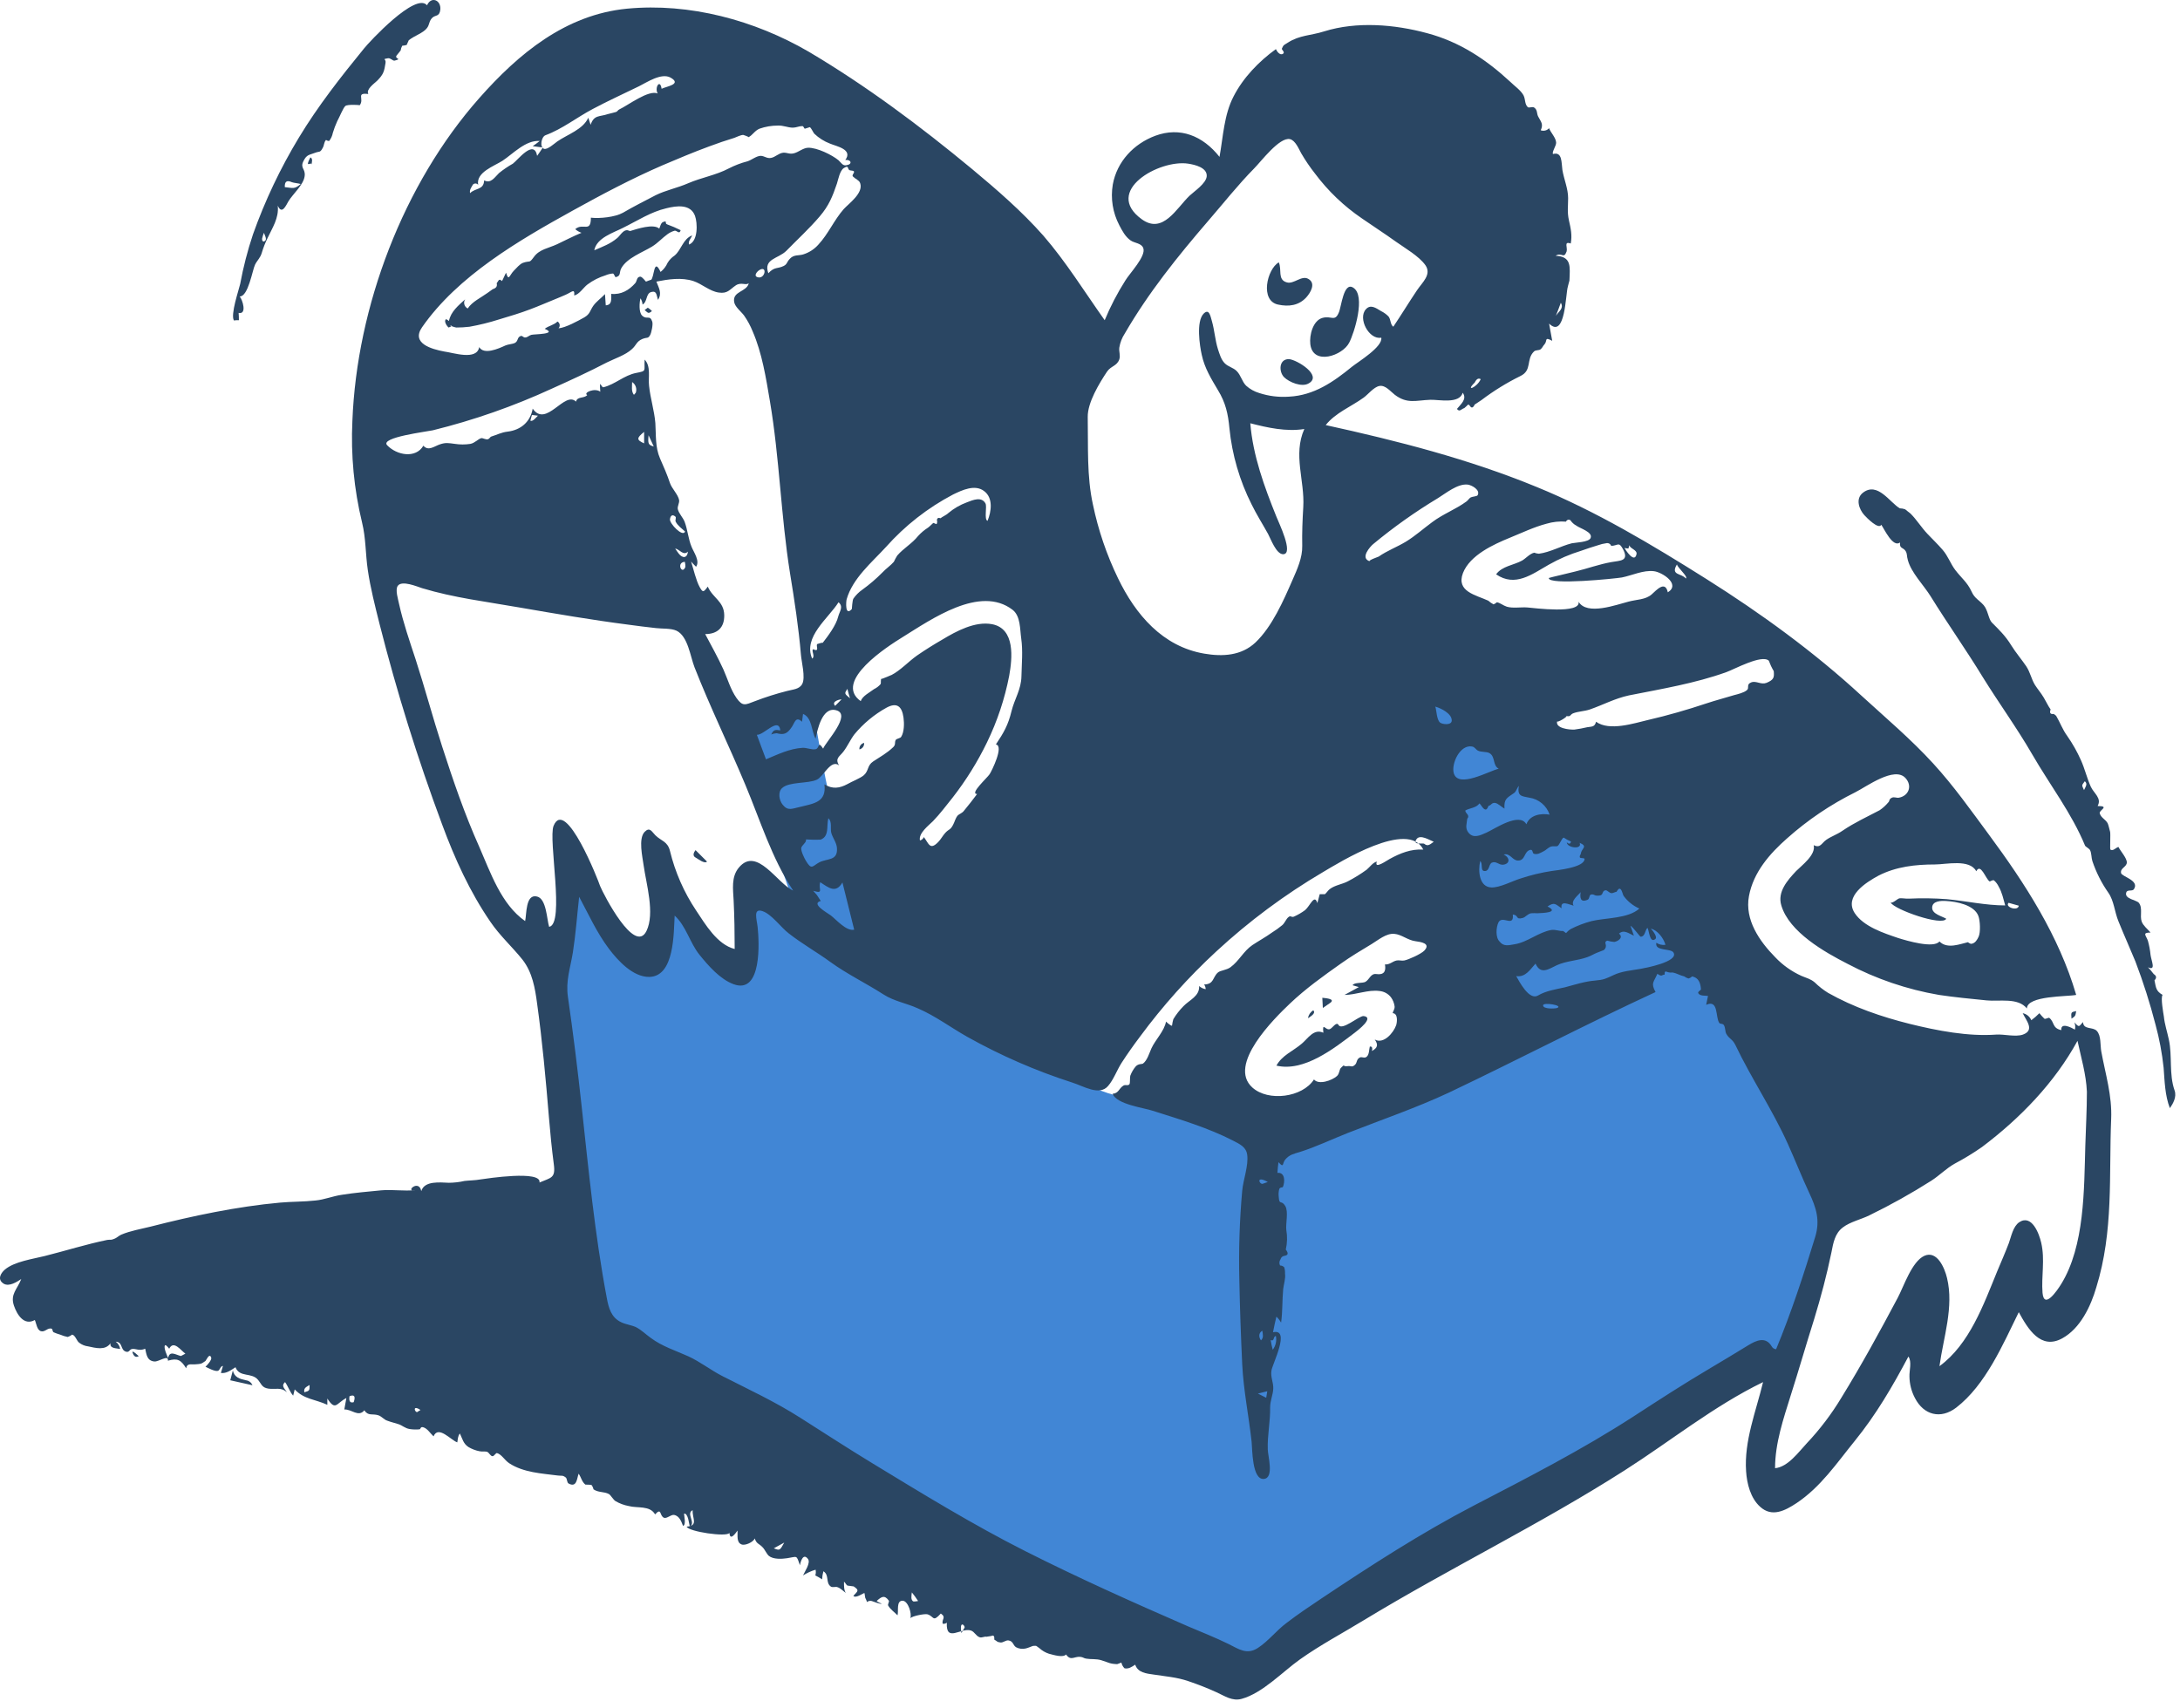 <svg width="254" height="199" viewBox="0 0 254 199" fill="none" xmlns="http://www.w3.org/2000/svg">
<path fill-rule="evenodd" clip-rule="evenodd" d="M63.313 110.101C64.743 120.925 66.182 131.748 67.631 142.572L68.786 151.298C68.938 152.392 68.786 154.581 69.364 155.554C69.577 155.889 70.094 156.071 70.458 156.284C71.766 156.983 73.103 157.713 74.411 158.412C85.539 164.402 96.677 170.381 107.825 176.351C118.527 182.097 129.219 187.833 139.9 193.559C140.995 194.167 142.789 195.687 143.975 195.292C145.099 194.897 146.255 193.954 147.289 193.346L153.217 189.88C165.196 182.857 177.165 175.844 189.124 168.841C194.049 165.952 199.005 163.064 203.931 160.145C205.268 159.355 206.637 158.564 207.974 157.774C208.674 157.348 208.765 157.379 209.039 156.679C210.072 154.065 210.559 151.055 211.288 148.318C212.109 145.308 212.9 142.298 213.721 139.319C214.086 137.981 213.903 137.799 213.325 136.522C212.17 133.968 210.984 131.383 209.829 128.829C207.245 123.144 204.65 117.459 202.046 111.773C201.012 109.462 198.488 107.851 196.664 106.179L168.45 79.91C167.72 79.241 167.021 78.572 166.291 77.903C166.169 81.917 165.379 86.234 166.534 90.095C168.45 96.45 170.335 102.804 172.25 109.158C173.162 112.229 174.105 115.3 175.017 118.371C175.199 118.948 176.233 121.198 175.959 121.715C175.807 121.989 174.5 122.262 174.196 122.384C172.98 122.84 171.733 123.326 170.517 123.782C167.112 125.09 163.676 126.367 160.271 127.674C157.2 128.829 154.129 130.015 151.059 131.171C150.025 131.566 148.809 132.296 147.684 132.235C146.711 132.174 145.586 131.687 144.643 131.444C142.971 131.019 141.299 130.593 139.627 130.137L129.776 127.583C126.067 126.64 122.966 123.843 119.804 121.776C114.361 118.218 108.929 114.661 103.507 111.104C102.261 110.283 102.261 109.827 101.774 108.337C100.649 104.993 99.555 101.649 98.43 98.304C97.822 96.51 97.092 94.716 96.666 92.892C95.937 89.882 95.481 86.751 94.903 83.71C94.721 82.798 94.538 81.856 94.386 80.944C92.106 81.856 89.826 82.798 87.545 83.71C87.211 83.832 85.599 84.258 85.478 84.562C85.387 84.775 85.873 85.717 85.934 85.899L91.589 102.682C92.197 104.446 92.775 106.209 93.383 107.973C91.954 105.753 90.555 103.503 89.126 101.284C88.001 105.023 86.907 108.793 85.782 112.533C83.137 109.493 80.522 106.452 77.877 103.412L75.141 112.533C72.313 108.793 69.455 105.023 66.627 101.284C66.293 103.23 65.959 105.206 65.624 107.152C65.533 107.729 65.533 109.432 65.138 109.918C64.834 110.283 63.922 110.101 63.313 110.101" fill="#4186D5"/>
<path fill-rule="evenodd" clip-rule="evenodd" d="M242.969 133.481C242.817 138.589 242.909 145.187 240.142 149.656C239.686 150.386 238.166 152.636 237.983 150.659C237.831 148.713 238.287 146.798 237.831 144.822C237.588 143.758 236.737 141.477 235.277 142.42C234.547 142.906 234.335 144.092 234.061 144.852C233.635 145.977 233.149 147.072 232.693 148.166C231.112 152.028 229.47 156.649 225.974 159.203C226.43 155.858 227.676 152.301 226.855 148.926C226.582 147.771 225.7 145.673 224.21 146.342C222.751 147.011 221.808 149.93 221.109 151.237C219.011 155.189 216.883 159.081 214.542 162.882C213.397 164.783 212.051 166.557 210.529 168.172C209.556 169.206 208.339 170.939 206.819 171.091C206.819 168.172 207.792 165.344 208.643 162.608C209.586 159.659 210.437 156.679 211.38 153.7C212.17 151.115 212.839 148.592 213.386 145.947C213.599 144.852 213.782 143.727 214.724 143.028C215.545 142.39 216.883 142.085 217.795 141.629C220.281 140.419 222.697 139.069 225.031 137.586C225.974 136.978 226.764 136.157 227.737 135.609C228.84 135.026 229.906 134.376 230.929 133.664C235.368 130.319 239.382 126.184 242.057 121.289C242.483 123.266 243.061 125.181 243.152 127.218C243.152 129.316 243.03 131.414 242.969 133.481V133.481ZM206.424 156.892C205.725 155.706 204.63 156.193 203.688 156.77C202.198 157.683 200.739 158.564 199.249 159.446C196.208 161.24 193.259 163.155 190.31 165.071C184.29 168.962 178.057 172.155 171.733 175.438C165.592 178.631 159.724 182.431 153.978 186.262C152.609 187.174 151.211 188.117 149.903 189.12C148.718 190.002 147.775 191.248 146.559 192.039C145.282 192.86 144.37 192.191 143.154 191.583C141.603 190.823 139.992 190.184 138.411 189.515C132.057 186.749 125.672 183.891 119.469 180.759C113.328 177.658 107.49 174.07 101.592 170.483C98.795 168.78 96.028 166.986 93.261 165.223C90.312 163.338 87.272 161.939 84.171 160.358C82.802 159.659 81.586 158.686 80.188 158.047C78.698 157.379 77.147 156.892 75.84 155.919C75.232 155.494 74.746 154.977 74.077 154.642C73.529 154.399 72.891 154.338 72.344 154.065C71.219 153.517 70.915 152.423 70.702 151.267C69.303 143.879 68.573 136.278 67.753 128.769C67.297 124.573 66.78 120.377 66.172 116.182C65.898 114.296 66.445 112.837 66.749 110.982C67.084 108.824 67.236 106.665 67.479 104.506C68.573 106.544 69.546 108.702 70.945 110.557C71.979 111.925 73.742 113.871 75.658 113.84C78.607 113.78 78.485 108.702 78.607 106.696C79.945 107.912 80.37 109.858 81.495 111.256C82.529 112.533 83.897 114.114 85.478 114.692C88.792 115.908 88.458 109.766 88.275 108.033C88.184 107.152 87.698 105.783 88.853 106.179C89.917 106.544 90.981 108.064 91.893 108.763C93.444 109.979 95.177 110.952 96.758 112.107C98.734 113.536 100.893 114.57 102.93 115.877C104.207 116.698 105.575 116.881 106.973 117.519C109.01 118.401 110.774 119.739 112.72 120.833C116.607 123.009 120.701 124.791 124.942 126.154C126.28 126.58 128.104 127.735 129.107 126.549C129.746 125.819 130.141 124.695 130.688 123.843C131.357 122.81 132.087 121.776 132.847 120.772C135.487 117.196 138.459 113.877 141.725 110.861C145.528 107.345 149.697 104.246 154.16 101.618C156.075 100.493 164.072 95.477 165.835 99.003C164.406 98.912 163.129 99.429 161.913 100.098C161.609 100.25 160.058 101.375 160.423 100.402C159.967 100.493 159.572 101.071 159.237 101.344C158.552 101.843 157.83 102.29 157.079 102.682C156.41 103.047 155.559 103.138 154.951 103.594C154.738 103.746 154.586 104.02 154.373 104.202H153.765C153.674 104.537 153.582 104.871 153.491 105.236C153.157 104.111 152.64 105.571 152.062 106.057C151.655 106.357 151.217 106.612 150.755 106.817C150.451 106.939 150.39 106.635 150.116 106.878C149.843 107.091 149.691 107.577 149.387 107.82C149.011 108.131 148.615 108.416 148.201 108.672C147.441 109.219 146.65 109.645 145.921 110.131C144.887 110.83 144.37 111.986 143.367 112.715C142.911 113.05 142.181 113.08 141.907 113.324C141.269 113.871 141.482 114.692 140.296 114.722C140.41 114.882 140.474 115.073 140.478 115.269C140.195 115.224 139.931 115.097 139.718 114.905C139.779 116.09 138.593 116.516 137.894 117.246C137.44 117.704 137.042 118.214 136.708 118.766C136.637 119.015 136.586 119.269 136.556 119.526C136.435 119.587 135.796 119.009 135.857 119.039C135.675 120.134 134.61 121.168 134.154 122.171C133.911 122.718 133.668 123.57 133.181 123.934C133.06 124.026 132.634 123.934 132.33 124.269C132.054 124.593 131.838 124.963 131.692 125.363C131.631 125.607 131.692 126.184 131.6 126.336C131.418 126.58 131.144 126.336 130.871 126.519C130.354 126.853 130.354 127.4 129.624 127.461C130.141 128.708 133.212 129.073 134.306 129.438C137.468 130.441 140.752 131.414 143.701 132.934C144.461 133.329 145.191 133.664 145.313 134.545C145.495 135.792 144.856 137.464 144.735 138.741C144.426 142.208 144.314 145.69 144.4 149.17C144.461 152.423 144.583 155.737 144.735 158.99C144.887 162.03 145.495 164.979 145.829 167.989C145.921 168.81 145.86 172.52 147.289 172.337C148.475 172.185 147.714 169.631 147.714 168.902C147.654 167.29 148.018 165.648 147.988 164.007C147.988 163.216 148.323 162.547 148.353 161.817C148.383 161.088 148.018 160.48 148.14 159.72C148.231 158.99 150.42 154.764 148.323 155.25C148.444 154.642 148.566 154.034 148.718 153.426C148.933 153.632 149.117 153.867 149.265 154.125C149.447 152.818 149.387 151.541 149.508 150.234C149.569 149.656 149.812 148.987 149.721 148.409C149.736 148.163 149.705 147.915 149.63 147.68C149.568 147.613 149.493 147.559 149.409 147.522C149.325 147.486 149.235 147.467 149.143 147.467C149.085 147.352 149.06 147.222 149.071 147.094C149.082 146.965 149.128 146.841 149.204 146.737C149.23 146.632 149.287 146.538 149.369 146.467C149.451 146.396 149.553 146.352 149.66 146.342C150.086 146.281 150.147 146.038 149.812 145.612C149.984 144.864 150.005 144.089 149.873 143.332C149.782 142.602 150.147 141.204 149.751 140.535C149.295 139.775 149.052 140.504 148.991 139.471C148.951 139.166 148.972 138.856 149.052 138.559C149.143 138.315 149.447 138.407 149.478 138.315C149.721 137.738 149.751 136.582 148.839 136.674C148.87 136.248 148.9 135.822 148.961 135.427C149.63 136.187 149.387 135.549 149.751 135.123C150.238 134.545 150.755 134.454 151.454 134.241C153.37 133.633 155.194 132.752 157.048 132.022C161.001 130.471 165.014 129.103 168.845 127.309C176.902 123.478 184.807 119.343 192.894 115.604C192.317 114.54 192.682 114.479 193.107 113.476C193.685 113.871 193.563 113.597 193.959 113.567C193.928 113.232 194.019 113.141 194.263 113.263C194.458 113.329 194.666 113.35 194.871 113.324C195.387 113.415 195.783 113.688 196.239 113.78C196.384 113.89 196.549 113.973 196.725 114.023C196.888 113.984 197.035 113.9 197.151 113.78C197.881 113.932 198.124 114.479 198.185 115.269C198.185 115.421 197.759 115.543 197.881 115.756C198.093 116.09 198.671 115.999 199.006 116.06C198.945 116.394 198.854 116.729 198.793 117.094C200.252 116.425 199.857 118.523 200.313 119.191C200.435 119.374 200.708 119.222 200.86 119.465C201.043 119.769 200.982 120.164 201.134 120.468C201.499 121.107 201.833 121.046 202.198 121.776C204.053 125.667 206.515 129.316 208.309 133.299C209.16 135.184 209.92 137.13 210.802 139.015C211.623 140.748 212.079 142.207 211.501 144.123C210.164 148.501 208.704 152.97 206.941 157.227C206.833 157.22 206.729 157.186 206.638 157.127C206.548 157.069 206.474 156.988 206.424 156.892V156.892ZM112.385 189.667L112.02 190.306C111.747 188.694 112.477 189.454 112.385 189.667ZM106.457 186.627C106.061 186.505 106.213 185.836 106.244 185.563C106.504 185.885 106.748 186.219 106.973 186.566C106.803 186.6 106.63 186.62 106.457 186.627ZM90.16 180.425C90.586 180.181 90.89 180.029 91.376 179.756C90.859 180.698 90.859 180.698 90.16 180.425ZM64.499 96.237C63.861 97.818 65.837 107.699 63.983 108.003C63.709 107.152 63.678 104.75 62.584 104.476C61.216 104.111 61.368 106.574 61.185 107.334C58.388 105.388 57.142 101.649 55.834 98.669C54.132 94.868 52.794 90.946 51.517 86.994C50.422 83.619 49.51 80.183 48.416 76.809C47.717 74.68 46.987 72.583 46.5 70.394C46.409 69.907 46.014 68.721 46.348 68.265C46.835 67.596 48.598 68.356 49.176 68.539C52.885 69.664 56.716 70.12 60.517 70.789C64.743 71.518 68.969 72.248 73.225 72.795C74.289 72.947 75.354 73.069 76.418 73.191C77.117 73.282 78.151 73.191 78.82 73.495C80.157 74.133 80.431 76.505 80.918 77.751C82.742 82.403 84.931 86.872 86.846 91.463C88.579 95.598 89.917 100.007 92.41 103.777C90.555 102.956 88.184 98.578 86.086 101.101C85.174 102.196 85.417 103.625 85.478 104.932C85.569 106.817 85.6 108.702 85.6 110.587C83.563 110.07 82.194 107.729 81.1 106.087C79.689 103.973 78.659 101.626 78.059 99.155C77.786 98.031 77.026 98 76.357 97.331C75.931 96.906 75.718 96.328 75.11 96.936C74.35 97.727 74.867 99.885 74.989 100.828C75.293 103.017 76.326 106.422 75.323 108.489C73.955 111.287 70.337 104.263 69.911 103.23C69.759 102.713 65.898 92.831 64.499 96.237V96.237ZM61.976 48.351C62.219 48.381 62.432 48.412 62.675 48.442C62.493 48.594 62.097 49.172 61.794 49.02C61.854 48.837 61.915 48.594 61.976 48.351V48.351ZM74.077 45.767C74.016 45.858 73.925 45.919 73.864 46.01C73.529 45.614 73.651 45.006 73.651 44.52C73.851 44.65 74.002 44.844 74.079 45.07C74.156 45.296 74.155 45.541 74.077 45.767V45.767ZM75.049 50.327V51.665C74.168 51.27 74.137 51.057 75.049 50.327ZM76.174 52.03C75.536 51.847 75.475 51.726 75.566 50.722C75.81 51.27 75.992 51.634 76.174 52.03ZM79.823 61.941C79.549 62.641 77.999 60.999 78.059 60.512C78.12 60.056 78.364 59.904 78.698 60.208C78.82 60.3 78.637 60.664 78.728 60.786C78.941 61.242 79.458 61.607 79.823 61.941V61.941ZM79.853 66.076C79.458 67.049 78.759 65.529 79.793 65.468C79.844 65.666 79.865 65.871 79.853 66.076V66.076ZM79.093 64.526C78.941 64.33 78.799 64.127 78.668 63.917C79.184 64.009 79.61 64.799 80.157 64.282C80.066 65.073 79.519 65.073 79.093 64.526ZM45.102 51.878C44.251 50.965 49.754 50.297 50.422 50.145C55.198 48.967 59.85 47.338 64.317 45.28C66.476 44.307 68.604 43.334 70.702 42.24C71.614 41.784 72.861 41.388 73.621 40.689C74.168 40.203 74.137 39.807 74.837 39.503C75.445 39.26 75.475 39.503 75.749 39.047C75.901 38.774 76.114 37.77 75.992 37.466C75.718 36.645 75.354 37.314 74.806 36.767C74.411 36.372 74.502 35.216 74.624 34.76C74.767 34.978 74.851 35.23 74.867 35.49C75.445 35.186 75.232 34.213 75.87 34.031C76.539 33.848 76.478 34.395 76.661 34.943C77.178 34.183 76.752 33.544 76.478 32.815C77.877 32.541 79.397 32.298 80.796 32.754C81.799 33.088 82.681 33.939 83.745 34.091C84.779 34.243 84.992 33.757 85.752 33.24C86.39 32.845 86.907 33.301 87.241 32.997C87.029 34.031 85.326 33.909 85.539 35.186C85.63 35.764 86.36 36.311 86.694 36.767C87.099 37.344 87.436 37.967 87.698 38.622C88.792 41.145 89.248 44.033 89.704 46.739C90.829 53.367 90.981 60.117 92.045 66.775C92.562 69.937 93.049 73.099 93.322 76.322C93.383 77.113 93.869 78.937 93.474 79.697C93.14 80.335 92.38 80.335 91.711 80.518C90.442 80.839 89.193 81.235 87.971 81.704C86.846 82.129 86.542 82.373 85.812 81.339C85.113 80.335 84.779 79.119 84.292 78.025C83.654 76.626 82.894 75.258 82.164 73.89C83.593 73.89 84.414 73.13 84.383 71.671C84.353 70.059 83.015 69.664 82.468 68.356C81.951 69.056 81.89 69.056 81.525 68.417C81.1 67.657 80.796 66.289 80.522 65.438C80.705 65.65 80.887 65.833 81.1 66.046C81.586 65.377 80.826 64.343 80.583 63.735C80.188 62.793 80.127 61.759 79.762 60.786C79.549 60.269 79.093 59.843 78.972 59.327C78.911 58.962 79.184 58.627 79.124 58.262C79.002 57.624 78.272 56.925 78.059 56.286C77.725 55.283 77.33 54.401 76.904 53.428C76.326 52.09 76.448 50.722 76.357 49.293C76.235 47.834 75.779 46.435 75.627 44.976C75.506 43.973 75.87 42.696 75.11 41.905C75.019 43.243 75.414 43.213 74.137 43.456C72.708 43.729 71.675 44.794 70.306 45.128C70.033 45.189 69.82 43.973 69.942 45.645C69.303 45.158 67.905 45.767 68.421 46.04C68.026 46.466 67.266 46.162 67.114 46.8C65.776 45.493 63.648 49.901 62.067 47.621C61.794 49.172 60.669 50.114 59.148 50.297C58.388 50.388 57.932 50.661 57.233 50.874C57.081 50.935 57.05 51.117 56.868 51.178C56.625 51.27 56.26 51.026 56.078 51.057C55.713 51.148 55.318 51.634 54.801 51.726C54.206 51.817 53.601 51.817 53.007 51.726C52.277 51.634 51.943 51.543 51.243 51.786C50.605 51.999 49.906 52.607 49.328 51.938C48.446 53.459 46.227 53.063 45.102 51.878V51.878ZM88.397 32.328C87.698 32.237 88.184 31.629 88.518 31.446C89.4 30.96 89.157 32.419 88.397 32.328ZM49.176 38.135C53.341 32.146 60.456 28.011 66.719 24.545C70.124 22.66 73.621 20.805 77.208 19.254C79.002 18.494 80.796 17.734 82.62 17.065C83.593 16.701 84.566 16.366 85.569 16.062C85.843 15.971 86.329 15.697 86.633 15.728C86.573 15.728 87.333 15.94 87.181 16.001C87.667 15.788 87.91 15.241 88.488 14.998C89.181 14.754 89.912 14.631 90.647 14.633C91.255 14.603 91.802 14.876 92.38 14.876C92.775 14.876 93.079 14.694 93.474 14.694C93.657 14.694 93.657 14.967 93.778 14.998C93.839 14.998 94.326 14.816 94.356 14.816C94.538 14.937 94.721 15.393 94.873 15.576C95.398 16.078 96.018 16.471 96.697 16.731C97.487 17.065 99.403 17.4 98.491 18.646C99.129 18.555 99.403 19.133 98.612 19.254C98.187 19.346 98.004 18.95 97.7 18.677C96.971 18.069 95.207 17.187 94.143 17.217C93.565 17.248 93.079 17.704 92.532 17.856C91.984 18.008 91.741 17.765 91.255 17.795C90.707 17.856 90.343 18.312 89.826 18.403C89.339 18.494 89.066 18.16 88.61 18.16C88.093 18.19 87.576 18.646 87.089 18.798C86.342 18.991 85.618 19.267 84.931 19.619C83.441 20.41 81.738 20.683 80.188 21.352C78.941 21.9 77.543 22.173 76.387 22.751C75.11 23.42 73.833 24.058 72.587 24.788C71.675 25.305 69.85 25.487 68.847 25.366C68.847 27.19 67.935 25.913 67.023 26.703C67.236 26.891 67.484 27.036 67.753 27.129C66.78 27.524 65.868 28.011 64.895 28.467C63.922 28.923 62.858 29.044 62.219 29.926C61.611 30.747 61.824 30.321 60.942 30.625C60.547 30.777 60.182 31.233 59.878 31.538C59.361 32.054 59.27 32.845 58.966 31.781C58.875 31.902 58.54 32.723 58.48 32.754C58.115 32.358 58.054 32.815 57.871 32.997C57.963 33.362 57.811 33.575 57.415 33.696L56.777 34.152C56.017 34.7 55.014 35.156 54.497 35.946C54.402 35.901 54.319 35.836 54.251 35.756C54.184 35.676 54.134 35.583 54.105 35.482C54.077 35.382 54.069 35.276 54.084 35.173C54.099 35.069 54.136 34.97 54.193 34.882C53.432 35.581 52.52 36.311 52.307 37.406C52.208 37.317 52.095 37.245 51.973 37.193C51.669 37.406 52.064 38.014 52.277 38.166C53.128 37.831 52.064 37.953 52.642 38.014C52.809 38.082 52.982 38.133 53.159 38.166C53.677 38.166 54.195 38.136 54.709 38.074C55.872 37.866 57.02 37.582 58.145 37.223C59.361 36.858 60.608 36.493 61.794 36.037C62.766 35.672 63.739 35.247 64.712 34.852C65.108 34.7 65.503 34.517 65.868 34.365C66.597 34.061 66.993 33.544 66.901 34.426C67.479 34.335 67.996 33.483 68.452 33.149C69.084 32.676 69.794 32.316 70.55 32.085C70.82 31.968 71.108 31.896 71.401 31.872C71.553 31.872 71.644 32.298 71.736 32.298C72.404 32.146 72.1 31.75 72.404 31.233C73.073 30.048 74.867 29.409 75.962 28.74C76.661 28.315 77.147 27.737 77.786 27.281C78.034 27.101 78.312 26.967 78.607 26.886C78.85 26.825 79.154 27.372 79.306 26.825C78.804 26.569 78.286 26.346 77.755 26.156C77.36 26.035 77.847 25.639 77.239 25.882C76.995 25.974 76.904 26.46 76.813 26.642C76.144 26.035 74.229 26.673 73.438 26.916C73.377 26.947 73.134 26.795 73.013 26.825C72.556 26.855 72.222 27.494 71.918 27.737C71.097 28.436 70.215 28.74 69.242 29.166C69.516 27.707 71.462 27.129 72.587 26.551C74.259 25.73 75.81 24.697 77.634 24.271C78.85 23.967 80.461 23.754 80.978 25.153C81.282 26.004 81.343 28.102 80.279 28.497C80.157 28.102 80.522 27.767 80.644 27.433C79.58 27.828 79.397 29.105 78.607 29.774C78.273 29.993 77.992 30.284 77.786 30.625C77.603 31.042 77.321 31.407 76.965 31.69C76.144 29.926 76.266 32.328 75.84 32.632C76.022 32.511 75.141 32.875 75.262 32.815C75.232 32.815 74.837 32.237 74.594 32.237C74.168 32.267 74.229 32.754 74.016 32.997C73.286 33.818 72.374 34.365 71.219 34.243C71.188 34.821 71.371 35.52 70.58 35.581L70.489 34.274C70.063 34.73 69.486 35.125 69.121 35.642C68.726 36.22 68.756 36.585 68.087 36.98C67.388 37.375 65.898 38.196 65.077 38.257C65.13 38.201 65.169 38.133 65.192 38.059C65.215 37.986 65.221 37.908 65.209 37.832C65.197 37.756 65.168 37.683 65.124 37.62C65.081 37.556 65.023 37.504 64.956 37.466C64.53 37.892 63.922 37.953 63.466 38.318C65.016 38.956 62.28 38.926 61.915 39.017C61.672 39.078 61.489 39.291 61.246 39.321C60.942 39.382 60.881 39.047 60.638 39.169C60.243 39.321 60.395 39.746 60 39.959C59.696 40.111 59.209 40.111 58.875 40.263C58.084 40.628 56.382 41.388 55.834 40.446C55.561 42.057 52.764 41.084 51.76 40.963C50.301 40.689 47.869 40.02 49.176 38.135V38.135ZM55.105 21.504C55.145 21.463 55.194 21.431 55.247 21.41C55.301 21.39 55.358 21.38 55.416 21.383C55.473 21.386 55.529 21.401 55.58 21.427C55.632 21.453 55.677 21.49 55.713 21.535C55.439 20.075 57.598 19.346 58.54 18.738C59.787 17.917 61.246 16.305 62.888 16.427C62.614 16.64 62.341 16.852 62.067 17.035C62.462 17.096 62.858 17.126 63.253 17.187C63.04 17.521 62.797 17.856 62.584 18.16C62.219 16.153 60.304 18.677 59.757 19.072C59.19 19.391 58.65 19.757 58.145 20.166C57.659 20.623 57.203 21.444 56.412 21.018C56.351 22.173 55.409 21.869 54.77 22.508C54.679 22.112 54.922 21.839 55.105 21.504V21.504ZM63.557 15.758C65.533 15.028 67.236 13.66 69.09 12.687C70.854 11.745 72.678 10.924 74.472 10.042C75.384 9.586 77.056 8.461 78.12 9.039C79.519 9.829 77.603 10.072 77.087 10.346C76.904 9.13 76.235 10.225 76.63 10.893C75.566 10.437 73.195 12.262 72.161 12.748C71.918 12.87 72.04 12.931 71.766 13.052C71.705 13.082 71.036 13.235 70.823 13.295C69.85 13.63 69.212 13.356 68.817 14.542L68.543 13.721C67.935 15.089 66.111 15.667 64.925 16.488C64.621 16.701 63.77 17.491 63.374 17.339C62.858 17.126 63.071 15.94 63.557 15.758V15.758ZM99.129 19.863C99.95 19.923 99.16 20.319 99.373 20.562C99.342 20.531 99.859 20.987 99.798 20.866C99.889 21.018 100.102 21.018 100.224 21.352C100.619 22.508 98.886 23.724 98.308 24.362C97.183 25.639 96.515 27.251 95.359 28.497C94.88 29.041 94.259 29.442 93.565 29.652C93.049 29.805 92.501 29.652 92.045 30.139C91.65 30.534 91.741 30.777 91.316 30.99C90.586 31.355 90.251 31.051 89.522 31.842C88.914 30.139 90.677 30.169 91.62 29.227C92.897 27.919 94.326 26.612 95.511 25.214C96.575 23.967 97.001 22.903 97.518 21.383C97.67 20.896 97.852 19.893 98.308 19.589C99.038 19.133 98.612 19.832 99.129 19.863V19.863ZM103.234 63.735C105.45 61.245 108.097 59.175 111.048 57.624C112.112 57.107 113.601 56.408 114.666 57.229C115.73 58.019 115.517 59.6 115.061 60.695C114.635 60.543 115.03 59.023 114.818 58.658C114.362 57.837 113.358 58.262 112.659 58.536C111.873 58.824 111.143 59.246 110.5 59.783C110.257 60.026 109.74 60.239 109.588 60.391C109.345 60.3 109.193 60.36 109.163 60.603C109.188 60.678 109.198 60.756 109.193 60.835C109.188 60.913 109.167 60.989 109.132 61.06C109.102 61.12 108.767 60.907 108.737 60.938C108.524 61.12 108.342 61.333 108.129 61.485C107.702 61.756 107.313 62.083 106.973 62.458C106.244 63.37 105.271 63.887 104.541 64.738C104.394 64.973 104.262 65.217 104.146 65.468C103.781 65.894 103.234 66.259 102.808 66.715C102.085 67.448 101.302 68.119 100.467 68.721C100.064 69.002 99.714 69.352 99.433 69.755C99.312 69.937 99.251 70.971 99.251 70.971C98.43 71.883 98.582 70.059 98.643 69.846C99.342 67.383 101.592 65.529 103.234 63.735V63.735ZM98.734 80.275C98.825 80.67 98.916 80.974 99.038 81.369C98.369 80.822 98.369 80.822 98.734 80.275ZM98.035 81.521L97.305 82.251C96.758 81.673 98.126 81.43 98.035 81.521ZM97.67 71.823C97.427 72.856 96.484 74.103 95.846 74.924C95.906 74.832 95.298 75.015 95.238 75.045C94.994 75.167 95.572 76.049 94.751 75.653C94.478 75.805 95.025 76.474 94.629 76.748C93.535 74.224 96.545 72.035 97.7 70.181C98.308 70.698 97.822 71.245 97.67 71.823ZM90.495 85.443C91.316 85.656 91.711 85.535 92.258 84.714C92.593 84.227 92.714 83.406 93.444 84.106L93.565 83.194C94.629 83.619 94.538 85.2 95.025 86.082C95.238 85.079 95.785 82.312 97.427 82.768C99.281 83.254 96.21 86.447 95.906 87.237C95.268 86.264 95.511 87.176 95.055 87.298C94.629 87.42 93.991 87.115 93.505 87.146C91.984 87.237 90.647 87.906 89.248 88.484C88.883 87.541 88.549 86.599 88.184 85.626C89.005 85.687 90.707 83.498 90.92 85.109C90.312 85.018 90.13 85.018 89.856 85.595C90.058 85.505 90.274 85.454 90.495 85.443V85.443ZM93.9 97.818C94.466 97.859 95.035 97.87 95.602 97.848C96.667 97.453 96.271 96.237 96.515 95.355C96.971 95.75 96.727 96.51 96.849 97.027C97.001 97.635 97.487 98.183 97.518 98.851C97.609 100.341 96.393 100.007 95.45 100.493C94.66 100.919 94.569 101.436 93.9 100.311C93.717 100.007 93.322 99.216 93.353 98.821C93.413 98.487 94.022 98.152 93.9 97.818ZM95.177 104.294L94.751 103.807C96.058 104.202 95.298 103.594 95.572 102.804C96.575 103.473 97.396 104.142 98.156 102.834L99.525 108.337C98.612 108.55 97.427 107.152 96.788 106.665C96.423 106.392 94.417 105.297 95.633 104.993C95.481 104.75 95.329 104.537 95.177 104.294ZM104.085 87.055C103.325 87.784 102.565 88.18 101.744 88.727C101.014 89.213 101.258 89.791 100.649 90.338C100.224 90.703 99.251 91.068 98.734 91.372C97.822 91.859 97.001 91.98 96.058 91.403C96.302 93.47 94.903 93.622 93.14 94.048C92.288 94.23 91.802 94.534 91.194 93.774C90.768 93.257 90.616 92.284 91.133 91.828C91.954 91.068 94.143 91.342 95.177 90.855C95.967 90.49 96.788 88.453 97.761 89.183C97.244 88.362 97.852 88.149 98.278 87.572C98.764 86.933 99.069 86.203 99.555 85.565C100.598 84.308 101.866 83.256 103.295 82.464C104.48 81.825 105.088 82.281 105.271 83.619C105.362 84.288 105.362 85.291 104.997 85.869C104.876 86.051 104.48 86.051 104.359 86.234C104.207 86.538 104.389 86.751 104.085 87.055ZM117.98 71.062C118.922 71.792 118.831 73.343 118.983 74.376C119.196 75.866 119.044 77.295 119.013 78.785C118.983 80.366 118.223 81.4 117.858 82.859C117.463 84.501 116.946 85.382 116.034 86.751C117.007 86.903 115.547 89.852 115.304 90.217C115.03 90.642 112.933 92.527 113.845 92.527C113.358 93.196 112.811 93.865 112.294 94.504C112.112 94.747 111.747 94.868 111.595 95.02C111.291 95.385 111.26 95.72 111.048 96.115C110.713 96.754 110.591 96.571 110.135 97.058C109.831 97.392 109.619 97.818 109.315 98.122C108.342 99.125 108.22 98.304 107.642 97.544C107.603 97.641 107.541 97.728 107.462 97.797C107.383 97.865 107.288 97.914 107.186 97.939C107.004 97.088 108.19 96.206 108.706 95.689C109.527 94.838 110.257 93.865 110.987 92.953C112.547 90.951 113.892 88.791 115 86.507C116.195 84.047 117.064 81.44 117.584 78.754C117.949 76.718 118.314 73.251 115.578 72.735C113.601 72.37 111.412 73.555 109.801 74.528C108.798 75.106 107.825 75.714 106.852 76.383C105.818 77.113 104.936 78.116 103.811 78.694C104.42 78.39 102.413 79.332 102.717 79.059C102.565 79.18 102.687 79.575 102.595 79.727C102.383 79.969 102.125 80.165 101.835 80.305C101.318 80.7 100.497 81.096 100.285 81.704C97.031 79.393 103.477 75.288 105.149 74.255C108.494 72.187 114.179 68.144 117.98 71.062V71.062ZM126.736 48.594C126.705 46.922 128.074 44.672 128.986 43.304C129.442 42.635 130.141 42.665 130.415 41.875C130.567 41.419 130.354 40.963 130.415 40.507C130.509 39.92 130.727 39.361 131.053 38.865C133.82 34.092 137.195 29.896 140.782 25.73C142.546 23.693 144.218 21.565 146.133 19.619C146.924 18.829 149.083 15.94 150.299 16.214C150.937 16.366 151.332 17.369 151.606 17.856C152.087 18.683 152.625 19.476 153.218 20.227C154.739 22.262 156.589 24.029 158.69 25.457C159.998 26.369 161.335 27.22 162.643 28.163C163.707 28.923 165.318 29.835 166.078 30.899C166.838 31.994 165.713 32.906 165.105 33.818C164.163 35.216 163.281 36.676 162.339 38.074C161.974 37.801 162.065 37.253 161.791 36.889C161.537 36.626 161.239 36.41 160.91 36.25C160.302 35.885 159.694 35.429 159.146 36.037C158.173 37.101 159.511 39.625 160.94 39.351C161.122 40.415 158.265 42.148 157.535 42.726C155.346 44.52 153.096 46.071 150.208 46.222C149.025 46.31 147.838 46.166 146.711 45.797C146.147 45.63 145.628 45.339 145.191 44.946C144.704 44.459 144.583 43.729 144.096 43.243C143.671 42.817 143.123 42.757 142.698 42.331C142.272 41.905 142.09 41.236 141.907 40.689C141.573 39.625 141.512 38.5 141.208 37.436C141.026 36.797 140.874 35.916 140.235 36.554C139.353 37.466 139.779 40.294 140.022 41.358C140.357 42.908 141.117 44.125 141.907 45.462C142.789 46.891 143.093 48.229 143.245 49.901C143.554 52.994 144.43 56.004 145.829 58.779C146.407 59.965 147.106 61.06 147.745 62.215C148.049 62.762 148.687 64.586 149.508 64.586C150.785 64.556 148.961 60.847 148.718 60.208C147.319 56.742 145.981 53.094 145.677 49.324C147.684 49.841 149.873 50.327 151.971 49.993C150.633 53.003 152.032 55.982 151.849 59.083C151.758 60.634 151.697 62.063 151.728 63.614C151.758 64.982 151.15 66.319 150.603 67.566C149.539 69.998 148.231 73.008 146.285 74.863C144.644 76.413 142.455 76.535 140.326 76.17C135.462 75.349 132.3 71.61 130.263 67.383C128.943 64.656 127.963 61.776 127.344 58.81C126.614 55.496 126.797 52.06 126.736 48.594V48.594ZM133.029 25.548C128.499 22.264 135.066 18.555 138.441 19.072C139.232 19.194 140.661 19.528 140.6 20.531C140.539 21.383 139.141 22.295 138.593 22.812C137.073 24.271 135.492 27.342 133.029 25.548ZM165.957 98.335C165.805 98.183 164.528 98.547 165.045 97.787C165.47 97.179 166.626 97.939 167.051 98.091C166.686 98.335 166.382 98.699 165.957 98.335ZM147.106 137.951C146.711 138.011 146.316 136.947 147.714 137.738C147.502 137.799 147.319 137.89 147.106 137.951ZM147.076 155.068C147.137 155.524 147.258 155.858 146.924 156.193C146.65 155.828 146.62 155.342 147.076 155.068V155.068ZM147.654 162.122C147.623 162.365 147.562 162.638 147.532 162.882C147.198 162.73 146.894 162.547 146.559 162.395L147.654 162.122V162.122ZM148.049 156.162C148.535 156.345 148.292 155.767 148.657 155.676C148.713 155.955 148.71 156.243 148.647 156.521C148.584 156.798 148.463 157.06 148.292 157.287C148.191 156.917 148.11 156.541 148.049 156.162V156.162ZM160.362 113.506C159.694 113.415 159.572 114.144 159.085 114.418C158.751 114.601 157.778 114.448 157.596 114.813C157.839 114.874 158.082 114.965 158.325 115.026C157.778 115.33 157.2 115.634 156.653 115.938C157.991 115.938 159.389 115.3 160.727 115.482C160.988 115.506 161.242 115.583 161.472 115.708C161.702 115.834 161.904 116.005 162.065 116.212C162.294 116.525 162.44 116.891 162.491 117.276C162.521 117.641 162.247 117.915 162.278 118.067C162.886 118.097 162.795 119.07 162.673 119.465C162.369 120.347 161.214 121.715 160.18 121.137C160.606 121.745 160.514 122.11 159.846 122.475C159.906 122.262 159.937 121.897 159.602 121.958C159.511 122.293 159.541 122.84 159.268 123.114C158.964 123.418 158.66 123.053 158.386 123.266C158.021 123.478 158.143 123.843 157.869 124.086C157.504 124.421 157.444 124.178 157.018 124.238C156.349 124.33 156.775 123.904 156.227 124.451C156.045 124.634 156.075 125.12 155.771 125.394C155.194 125.911 153.643 126.458 153.096 125.789C151.758 127.887 147.775 128.404 145.921 126.732C142.971 124.086 148.475 118.675 150.299 116.942C152.123 115.209 154.16 113.749 156.227 112.29C157.383 111.469 158.599 110.739 159.815 110.01C160.575 109.554 161.518 108.733 162.46 108.824C163.281 108.885 164.011 109.553 164.893 109.675C165.531 109.766 166.747 109.918 165.957 110.77C165.592 111.165 164.102 111.834 163.616 111.925C163.312 111.986 163.008 111.864 162.734 111.925C162.247 112.016 161.913 112.442 161.366 112.381C161.518 113.232 161.214 113.628 160.362 113.506V113.506ZM169.149 83.954C169.149 84.562 168.024 84.41 167.781 84.197C167.386 83.862 167.386 82.798 167.234 82.342C167.872 82.525 169.149 83.133 169.149 83.954ZM159.998 63.401C162.373 61.431 164.894 59.642 167.538 58.05C168.48 57.472 169.818 56.347 171.004 56.469C171.49 56.529 172.524 57.107 172.159 57.715C172.098 57.837 171.551 57.867 171.369 57.958C171.186 58.05 171.034 58.323 170.852 58.445C169.605 59.357 168.115 59.904 166.869 60.847C165.835 61.607 164.893 62.458 163.798 63.127C162.734 63.766 161.639 64.161 160.636 64.86C160.666 64.86 159.329 65.316 159.602 65.407C158.417 65.042 159.663 63.674 159.998 63.401V63.401ZM175.899 62.671C177.328 62.093 178.696 61.424 180.186 61.029C180.925 60.81 181.697 60.728 182.466 60.786C182.483 60.736 182.511 60.69 182.549 60.653C182.587 60.617 182.634 60.59 182.685 60.575C182.735 60.56 182.789 60.557 182.841 60.568C182.893 60.578 182.942 60.601 182.983 60.634C183.151 60.889 183.381 61.099 183.652 61.242C184.077 61.576 185.628 62.002 185.324 62.701C185.111 63.188 183.56 63.218 183.135 63.309C181.827 63.644 180.642 64.343 179.304 64.526C179.116 64.513 178.932 64.472 178.757 64.404C178.24 64.526 177.814 65.042 177.358 65.316C176.385 65.863 175.017 65.955 174.318 66.927C176.537 68.448 178.483 66.927 180.459 65.802C181.643 65.129 182.897 64.589 184.199 64.191C184.868 63.948 185.537 63.735 186.236 63.522C186.521 63.419 186.817 63.348 187.118 63.309C187.239 63.271 187.37 63.282 187.483 63.338C187.597 63.395 187.684 63.494 187.726 63.614C188.547 63.583 188.607 63.066 189.124 64.039C189.824 65.407 188.759 65.316 187.756 65.499C186.358 65.742 184.959 66.259 183.56 66.593C183.256 66.684 180.459 67.323 180.459 67.353C180.338 68.235 188.303 67.414 188.972 67.292C190.188 67.049 191.465 66.411 192.712 66.563C193.685 66.684 195.844 68.083 194.323 69.025C194.019 67.596 192.986 68.782 192.438 69.269C191.709 69.907 190.675 69.846 189.702 70.12C188.364 70.454 184.898 71.762 183.925 70.12C184.229 71.579 178.726 70.85 177.966 70.789C177.236 70.728 176.264 70.91 175.564 70.698C175.108 70.546 174.835 70.272 174.409 70.181C174.296 70.29 174.162 70.373 174.014 70.424C173.793 70.31 173.588 70.167 173.406 69.998C171.946 69.329 169.636 68.934 170.456 66.775C171.277 64.678 174.044 63.431 175.899 62.671V62.671ZM189.732 63.917C189.763 63.783 189.804 63.651 189.854 63.522C189.854 63.917 190.797 64.07 190.675 64.586C190.432 65.711 189.368 64.039 189.276 63.857C189.426 63.892 189.579 63.912 189.732 63.917V63.917ZM195.387 65.772C195.509 66.228 196.725 67.201 196.421 67.414C195.935 66.775 194.597 67.079 195.387 65.772ZM174.591 107.486C175.047 106.604 176.416 108.125 176.264 106.574C176.993 106.635 176.537 107.212 177.419 106.969C177.753 106.878 177.966 106.513 178.392 106.422C178.635 106.407 178.878 106.407 179.121 106.422C179.669 106.392 181.767 106.361 180.307 105.631C181.128 105.084 181.219 105.358 181.949 105.844C181.767 104.841 182.831 105.419 183.348 105.54C182.983 104.963 183.864 104.354 184.169 103.959C184.077 104.567 184.108 105.236 184.989 104.841C185.202 104.75 185.172 104.324 185.324 104.263C185.628 104.142 185.81 104.354 185.932 104.354C186.124 104.388 186.322 104.377 186.51 104.324C186.814 104.202 186.662 103.807 187.057 103.746C187.3 103.716 187.483 104.081 187.787 104.081C187.939 104.081 188.212 103.929 188.334 103.929C188.364 103.929 188.516 103.564 188.699 103.564C188.972 103.564 189.063 104.263 189.185 104.415C189.655 105.053 190.284 105.556 191.009 105.875C189.702 107.06 187.087 106.939 185.445 107.334C184.593 107.558 183.767 107.874 182.983 108.277C182.79 108.403 182.616 108.557 182.466 108.733C182.349 108.659 182.238 108.578 182.131 108.489C181.675 108.52 181.28 108.307 180.763 108.368C179.213 108.641 177.997 109.797 176.446 110.04C175.747 110.162 175.169 110.314 174.713 109.706C174.226 109.219 174.318 108.064 174.591 107.486V107.486ZM172.463 100.341C172.828 100.645 172.402 101.588 173.071 101.497C173.558 101.436 173.466 100.676 173.831 100.524C174.318 100.311 174.622 100.797 175.108 100.767C175.99 100.676 175.929 99.915 175.199 99.581C175.959 99.368 176.203 100.28 176.872 100.28C177.753 100.28 177.54 99.216 178.301 99.034C178.635 98.973 178.513 99.429 178.726 99.49C179.152 99.612 179.456 99.399 179.821 99.216C180.155 99.064 180.398 98.73 180.763 98.639C180.946 98.578 181.371 98.669 181.493 98.578C181.736 98.395 181.949 97.696 182.192 97.605C182.458 97.788 182.744 97.941 183.044 98.061C182.983 98.365 182.8 98.395 182.557 98.152C182.557 98.821 184.412 99.034 184.047 98.213C185.05 98.639 184.29 98.851 184.199 99.429C184.169 99.672 184.016 99.642 184.077 99.915C184.108 100.037 184.625 99.946 184.625 100.098C184.594 101.101 181.402 101.405 180.794 101.497C179.555 101.686 178.334 101.981 177.145 102.378C176.233 102.652 174.713 103.473 173.74 103.412C172.372 103.351 172.189 101.557 172.463 100.341V100.341ZM169.392 90.126C169.058 89.001 170.122 86.72 171.521 86.994C171.855 87.055 171.946 87.359 172.22 87.48C172.585 87.663 173.193 87.572 173.527 87.754C174.257 88.149 173.892 89.213 174.622 89.578C173.466 89.852 169.94 91.889 169.392 90.126V90.126ZM170.73 94.443C171.217 94.169 172.037 94.139 172.372 93.622C172.554 93.744 172.858 94.443 173.162 94.321C173.314 94.26 173.436 93.896 173.436 93.896C173.71 93.896 173.77 93.531 174.166 93.561C174.531 93.591 174.956 94.048 175.291 94.23C175.23 93.105 175.534 93.014 176.416 92.406C176.628 92.284 176.78 91.767 176.963 91.585C176.78 92.771 177.236 92.771 178.179 92.953C178.719 93.03 179.226 93.256 179.645 93.605C180.064 93.954 180.377 94.412 180.55 94.929C179.547 94.747 178.24 94.96 177.845 96.054C177.054 94.595 174.135 96.602 173.193 97.027C172.493 97.331 171.673 97.757 171.095 97.027C170.669 96.51 170.912 95.933 170.943 95.477C170.943 95.325 171.095 95.325 171.065 95.112C171.065 94.868 170.73 94.747 170.73 94.443ZM181.432 117.458C181.159 117.55 179.79 117.61 179.79 117.154C179.79 116.759 182.192 117.154 181.432 117.458ZM179.213 115.999C178.179 116.638 177.024 114.388 176.659 113.749C177.753 113.901 178.27 112.989 178.909 112.29C179.517 113.628 180.429 112.928 181.402 112.472C182.557 111.955 183.804 111.955 184.959 111.53C185.324 111.408 185.658 111.195 186.023 111.043C186.297 110.922 186.601 110.83 186.874 110.709C186.973 110.632 187.046 110.526 187.084 110.407C187.122 110.288 187.123 110.16 187.087 110.04C186.996 109.827 187.057 109.675 187.27 109.614C187.537 109.694 187.812 109.745 188.091 109.766C188.547 109.675 189.185 109.249 188.638 108.793C189.216 108.277 189.793 108.793 190.371 109.037C190.249 108.641 190.097 108.277 189.976 107.881C190.249 108.003 191.07 109.158 191.161 109.158C191.709 109.128 191.648 108.398 191.952 108.125C192.134 108.337 192.195 109.979 192.864 109.432C193.168 109.189 192.53 108.398 192.347 108.216C193.138 108.398 193.837 109.341 194.05 110.101C193.677 110.156 193.297 110.069 192.986 109.858C192.773 110.891 194.688 110.466 194.992 111.013C195.6 112.077 191.678 112.807 191.161 112.898C190.128 113.08 188.942 113.172 187.999 113.628C187.087 114.053 186.874 114.175 185.841 114.266C184.655 114.357 183.469 114.753 182.314 115.057C181.371 115.269 180.125 115.452 179.213 115.999V115.999ZM201.134 78.329C202.076 77.994 205.269 76.231 206.09 76.991C206.245 77.413 206.438 77.82 206.667 78.207C206.728 78.937 206.698 79.211 205.816 79.575C205.177 79.819 204.63 79.302 204.053 79.515C203.414 79.758 203.87 80.153 203.536 80.427C203.171 80.731 202.502 80.883 202.046 81.004C200.951 81.339 199.887 81.612 198.793 81.977C196.604 82.707 194.293 83.376 192.043 83.893C190.371 84.288 187.513 85.231 185.962 84.106C185.81 84.744 185.445 84.653 184.929 84.744C184.437 84.862 183.94 84.953 183.439 85.018C182.831 85.048 181.189 84.866 181.432 84.045C181.371 84.288 182.709 83.498 182.496 83.437C183.074 83.558 182.892 83.254 183.348 83.102C183.956 82.889 184.594 82.889 185.233 82.677C186.814 82.129 188.121 81.4 189.793 81.035C193.624 80.275 197.485 79.636 201.134 78.329V78.329ZM48.598 164.554C48.294 164.554 48.051 163.672 48.993 164.311C48.872 164.371 48.75 164.463 48.598 164.554ZM41.21 163.398C40.785 163.52 40.633 163.277 40.724 162.699C41.271 162.486 41.453 162.699 41.21 163.398ZM35.464 162.243C35.342 161.726 35.737 161.605 36.072 161.392C36.072 162.061 36.072 162.061 35.464 162.243ZM21.083 158.017C20.505 157.895 19.745 157.318 19.593 158.26C19.502 158.047 19.015 157.014 19.228 156.77C19.35 156.649 19.745 157.227 19.715 157.166C20.232 156.132 21.083 157.379 21.6 157.743C21.417 157.835 21.235 157.926 21.083 158.017V158.017ZM171.825 44.581C172.037 44.155 172.25 44.033 172.524 44.185C172.098 45.158 170.669 45.706 171.825 44.581ZM181.858 35.277C182.223 35.946 181.675 36.22 181.28 36.797C181.523 36.189 181.675 35.794 181.858 35.277ZM225.457 100.736C226.734 100.736 229.5 100.068 230.261 101.527C230.777 100.524 231.355 102.409 231.811 102.713C231.872 102.743 232.176 102.5 232.328 102.591C232.56 102.793 232.746 103.042 232.875 103.321C233.271 103.99 233.423 104.78 233.635 105.51C231.385 105.51 229.075 104.993 226.825 104.78C225.358 104.669 223.886 104.648 222.416 104.719C222.112 104.75 221.535 104.628 221.291 104.689C221.048 104.75 220.562 105.267 220.288 105.175C220.714 105.996 226.338 107.973 226.764 107.06C226.247 106.756 225.122 106.513 225.122 105.783C225.122 104.963 226.186 104.963 226.734 104.993C227.95 105.054 230.017 105.449 230.504 106.726C230.717 107.273 230.777 108.641 230.534 109.158C230.382 109.493 230.139 109.918 229.713 109.979C229.531 110.01 229.318 109.797 229.288 109.797C228.436 109.979 226.886 110.648 225.974 109.706C225.305 110.557 222.143 109.614 221.17 109.31C219.467 108.733 217.126 107.973 216.092 106.392C214.846 104.446 217.4 102.834 218.859 102.044C220.927 100.98 223.207 100.736 225.457 100.736V100.736ZM234.031 105.206C234.426 105.327 234.821 105.419 235.216 105.54C235.125 106.239 233.544 105.692 234.031 105.206ZM245.979 130.41C246.101 127.644 245.31 125.181 244.824 122.505C244.702 121.837 244.824 120.681 244.307 120.134C243.821 119.617 242.756 120.043 242.696 119.1C242.209 119.648 242.27 119.769 241.692 119.131C241.804 119.4 241.825 119.699 241.753 119.982C241.388 119.769 240.081 119.07 240.172 120.043C239.078 119.8 239.412 119.131 238.774 118.614C238.682 118.553 238.318 118.796 238.196 118.705C237.988 118.507 237.795 118.293 237.618 118.067C237.326 118.365 237.011 118.639 236.676 118.887C236.589 118.679 236.452 118.495 236.277 118.352C236.102 118.208 235.894 118.111 235.672 118.067C236.098 118.948 237.101 120.043 235.703 120.56C234.852 120.864 233.483 120.499 232.602 120.56C229.318 120.803 225.7 120.104 222.508 119.313C219.224 118.492 215.94 117.367 212.991 115.695C212.431 115.349 211.911 114.941 211.441 114.479C210.924 114.053 210.529 113.992 209.89 113.719C208.747 113.202 207.715 112.469 206.85 111.56C204.995 109.675 203.262 107.182 203.779 104.415C204.296 101.649 206.181 99.49 208.218 97.696C210.62 95.554 213.3 93.744 216.184 92.315C217.461 91.676 220.744 89.244 222.021 90.673C222.842 91.585 222.386 92.74 221.261 92.953C220.987 93.014 220.714 92.832 220.44 92.953C220.045 93.135 220.197 93.348 220.014 93.5C219.724 93.849 219.386 94.156 219.011 94.412C217.521 95.203 216.092 95.841 214.663 96.814C213.995 97.27 213.386 97.453 212.809 97.848C212.231 98.243 212.11 98.882 211.319 98.487C211.593 99.612 209.951 100.828 209.282 101.497C208.279 102.561 207.063 103.929 207.549 105.51C208.461 108.611 212.596 110.952 215.272 112.32C218.606 114.079 222.197 115.3 225.913 115.938C227.737 116.212 229.652 116.394 231.477 116.577C232.906 116.729 235.125 116.212 236.159 117.519C236.189 115.999 240.902 116.151 241.905 115.938C239.899 109.067 235.946 102.956 231.72 97.24C229.652 94.443 227.615 91.555 225.244 88.97C222.66 86.143 219.71 83.65 216.883 81.065C211.38 75.988 205.147 71.458 198.823 67.475C192.499 63.492 185.962 59.57 179.03 56.742C171.125 53.489 162.795 51.361 154.464 49.536C155.589 48.108 157.444 47.378 158.873 46.344C159.389 45.979 160.058 45.098 160.727 44.976C161.427 44.854 162.004 45.614 162.521 46.01C163.98 47.104 164.984 46.648 166.656 46.587C167.659 46.557 170.031 47.104 170.426 45.767C170.973 46.527 170.183 47.104 169.757 47.651C170.061 48.077 170.304 47.621 170.608 47.56C170.7 47.469 170.791 47.408 170.882 47.317C171.034 47.104 171.156 47.104 171.277 47.317C171.46 47.591 171.642 47.53 171.825 47.135C171.885 47.104 171.916 47.074 171.977 47.043C172.189 46.922 172.402 46.739 172.615 46.618C174.033 45.544 175.55 44.607 177.145 43.821C178.544 43.152 177.784 41.875 178.726 40.963C178.939 40.75 179.304 40.871 179.517 40.689C179.73 40.507 179.76 40.324 179.942 40.142C180.338 39.716 179.882 39.199 180.855 39.716L180.49 37.709C182.405 39.564 182.405 34.213 182.679 33.392C182.648 33.483 182.861 32.693 182.861 32.693C182.922 31.081 183.135 29.896 181.25 29.805C181.979 29.349 182.192 30.23 182.527 29.318C182.679 28.862 182.162 28.072 183.013 28.376C183.196 27.403 183.013 26.612 182.8 25.67C182.588 24.697 182.709 24.058 182.709 23.085C182.709 21.991 182.223 20.896 182.04 19.802C181.919 18.95 182.04 17.643 180.946 17.947C180.794 17.704 181.341 16.974 181.311 16.609C181.28 16.032 180.672 15.454 180.49 14.937C180.371 15.071 180.214 15.166 180.041 15.209C179.867 15.252 179.685 15.242 179.517 15.18C179.851 14.451 179.547 14.207 179.213 13.569C179.03 13.204 179.152 12.809 178.757 12.535C178.544 12.383 178.149 12.626 177.997 12.474C177.632 12.11 177.753 11.593 177.51 11.106C177.176 10.498 176.446 10.012 175.959 9.525C173.132 6.911 170.061 4.873 166.291 3.87C162.491 2.836 158.082 2.472 154.282 3.657C152.761 4.144 151.424 4.083 150.056 4.965C149.599 5.269 149.569 5.178 149.356 5.664C149.295 5.786 149.782 6.09 149.478 6.272C149.174 6.485 148.809 6.059 148.657 5.725C146.681 7.154 144.856 9.039 143.732 11.228C142.607 13.386 142.515 15.94 142.09 18.282C140.144 15.819 137.499 14.755 134.61 15.819C132.087 16.761 130.141 18.829 129.655 21.504C129.383 23.126 129.65 24.792 130.415 26.247C130.749 26.886 131.114 27.585 131.722 28.011C132.178 28.345 132.999 28.315 133.212 28.923C133.546 29.865 131.6 31.872 131.114 32.693C130.182 34.162 129.379 35.708 128.712 37.314C126.401 34.061 124.182 30.473 121.567 27.463C119.074 24.636 116.125 22.082 113.237 19.68C107.217 14.694 100.954 10.012 94.234 6.029C87.91 2.35 80.34 0.313 73.043 1.012C65.898 1.711 60.425 6.242 55.834 11.441C46.987 21.444 41.575 35.733 41.058 49.05C40.867 53.026 41.245 57.009 42.183 60.877C42.639 62.732 42.578 64.556 42.852 66.411C43.156 68.508 43.703 70.637 44.22 72.704C46.228 80.624 48.664 88.429 51.517 96.085C52.976 100.037 54.74 103.929 57.142 107.425C58.236 109.037 59.665 110.314 60.881 111.834C62.037 113.324 62.341 115.148 62.584 116.972C63.192 121.35 63.587 125.728 63.952 130.137C64.104 131.991 64.287 133.846 64.53 135.701C64.743 137.312 64.195 137.221 62.858 137.799C63.131 136.339 56.655 137.342 56.017 137.434C55.348 137.555 54.649 137.555 54.132 137.616C53.533 137.752 52.922 137.824 52.307 137.829C51.304 137.799 49.45 137.555 49.085 138.802C48.811 137.342 47.108 138.954 48.386 138.68C47.078 138.832 45.74 138.589 44.403 138.711C42.882 138.863 41.362 138.984 39.842 139.228C38.778 139.38 37.775 139.805 36.741 139.896C35.403 140.048 33.974 140.018 32.636 140.14C27.62 140.596 22.421 141.69 17.556 142.937C16.462 143.21 15.185 143.423 14.12 143.879C13.847 144.001 13.573 144.275 13.3 144.366C12.844 144.548 12.904 144.427 12.509 144.487C10.107 144.974 7.614 145.764 5.182 146.372C3.844 146.707 1.655 147.011 0.56 147.953C0.074 148.379 -0.352 149.109 0.439 149.595C1.077 149.96 1.959 149.382 2.476 149.048C2.02 150.234 1.168 150.811 1.625 152.149C1.989 153.213 2.81 154.521 4.057 153.821C4.239 154.217 4.3 155.007 4.787 155.129C5.243 155.25 5.547 154.703 6.003 154.825C6.155 154.885 6.094 155.159 6.246 155.25C6.492 155.36 6.746 155.451 7.006 155.524C7.289 155.647 7.585 155.739 7.888 155.798C8.076 155.74 8.251 155.647 8.405 155.524C8.769 155.585 8.952 156.284 9.225 156.466C9.525 156.7 9.882 156.847 10.259 156.892C11.141 157.075 12.266 157.409 12.874 156.527C12.752 157.166 13.604 157.105 13.999 157.196C13.975 157.027 13.916 156.864 13.827 156.718C13.739 156.571 13.621 156.445 13.482 156.345C14.333 156.406 13.999 157.257 14.637 157.5C15.093 157.652 15.033 157.257 15.397 157.196C15.854 157.135 16.218 157.47 16.918 157.166C17.07 157.865 17.13 158.564 17.982 158.655C18.468 158.716 19.654 157.804 19.563 158.564C20.688 158.23 21.083 158.473 21.691 159.446C21.782 158.838 22.269 159.02 22.694 158.99C23.394 158.929 23.394 158.99 23.941 158.595C24.002 158.564 24.397 157.591 24.61 158.199C24.701 158.473 24.123 159.112 23.941 159.264C24.184 159.385 25.035 159.841 25.37 159.75C25.643 159.689 25.643 159.203 25.978 159.172C25.887 159.446 25.826 159.72 25.735 159.993C26.373 160.084 26.92 159.659 27.437 159.324C27.924 160.571 29.322 159.872 30.082 160.814C30.478 161.301 30.508 161.696 31.268 161.817C32.059 161.939 32.758 161.605 33.427 162.243C33.214 161.848 32.697 161.513 33.214 161.057C33.579 161.574 33.761 162.182 34.157 162.638L34.339 161.909C35.403 163.064 36.771 163.064 38.139 163.703V162.973C39.112 164.463 39.173 163.52 40.359 162.912C40.268 163.368 40.207 163.794 40.116 164.25C40.967 164.189 41.758 165.192 42.457 164.341C42.882 165.04 43.399 164.706 44.068 164.919C44.463 165.04 44.737 165.436 45.132 165.557C45.71 165.77 45.862 165.77 46.409 165.952C46.896 166.104 47.169 166.439 47.747 166.53C48.119 166.586 48.497 166.596 48.872 166.56C49.024 166.56 48.963 166.226 49.298 166.317C49.784 166.439 50.149 167.047 50.514 167.381C51.061 166.044 52.551 167.837 53.281 168.081C53.341 167.746 53.341 167.321 53.584 167.047C53.889 167.685 53.98 168.233 54.588 168.628C54.983 168.86 55.415 169.025 55.865 169.114C56.108 169.175 56.594 169.114 56.746 169.175C57.02 169.297 57.111 169.662 57.385 169.692C57.537 169.722 57.78 169.297 57.902 169.327C58.449 169.479 58.783 170.148 59.331 170.513C61.003 171.607 63.131 171.699 64.986 171.942C65.442 172.003 65.533 171.881 65.898 172.155C66.111 172.307 66.02 172.763 66.263 172.884C67.205 173.371 67.205 172.337 67.418 171.729C67.722 172.155 67.783 172.672 68.209 173.006C68.442 173.001 68.676 173.011 68.908 173.036C69.031 173.186 69.115 173.363 69.151 173.553C69.729 173.949 70.367 173.797 70.945 174.101C71.127 174.192 71.462 174.769 71.705 174.921C72.184 175.203 72.709 175.398 73.256 175.499C74.259 175.773 75.718 175.408 76.326 176.472C77.117 175.621 76.813 176.624 77.36 176.867C77.695 176.989 78.151 176.502 78.516 176.533C79.154 176.624 79.397 177.323 79.58 177.81C79.975 177.719 79.701 176.624 79.701 176.381C80.188 176.32 80.279 177.597 80.37 177.871C81.13 177.506 79.884 176.35 80.705 175.986C80.644 176.959 81.404 177.779 80.005 177.901C80.188 178.479 84.688 179.148 84.992 178.631C85.052 179.604 85.691 178.692 85.934 178.357C85.965 178.904 85.782 179.725 86.39 179.969C86.816 180.151 87.789 179.695 87.941 179.269C88.123 179.908 88.458 179.877 88.853 180.303C89.126 180.577 89.309 181.063 89.582 181.306C90.099 181.732 91.103 181.671 91.711 181.58C92.927 181.397 92.775 181.154 93.201 182.401C93.292 181.914 93.596 180.941 94.143 181.671C94.478 182.127 93.748 183.161 93.565 183.587C94.019 183.297 94.51 183.072 95.025 182.918C95.076 183.139 95.065 183.37 94.994 183.587C95.268 183.72 95.532 183.873 95.785 184.043C95.801 183.724 95.852 183.408 95.937 183.1C96.667 183.556 96.15 184.438 96.819 184.894C97.001 185.016 97.396 184.864 97.579 184.955C97.944 185.076 98.248 185.411 98.552 185.624C98.308 185.289 98.339 184.711 98.339 184.316C98.491 184.407 98.612 184.742 98.764 184.772C98.825 184.772 99.464 184.864 99.464 184.864C100.133 185.32 99.981 185.38 99.433 185.958C99.646 186.292 100.497 185.715 100.71 185.624C100.771 185.745 100.771 186.201 100.862 186.292C100.926 186.419 100.977 186.551 101.014 186.688C101.09 186.626 101.178 186.583 101.273 186.562C101.368 186.54 101.467 186.542 101.562 186.566C101.683 186.597 102.656 186.992 102.717 186.87C102.51 186.8 102.315 186.697 102.139 186.566C102.687 186.08 103.051 185.806 103.568 186.536C103.629 186.627 103.416 186.961 103.477 187.083C103.72 187.539 104.237 187.873 104.572 188.238C104.724 187.752 104.389 186.505 105.18 186.536C105.818 186.566 106.274 188.086 106.061 188.573C106.305 188.299 107.794 188.026 108.068 188.117C108.858 188.36 108.646 189.09 109.619 188.026C110.287 188.482 109.71 188.664 109.831 189.211C109.916 189.229 110.004 189.228 110.089 189.207C110.173 189.186 110.251 189.146 110.318 189.09C110.196 191.461 111.96 189.637 113.115 190.002C113.571 190.154 113.693 190.64 114.149 190.792C114.392 190.883 114.696 190.671 114.939 190.731C115.152 190.701 115.334 190.671 115.517 190.64C115.76 190.519 115.882 190.64 115.851 191.066C116.247 191.279 116.095 191.34 116.581 191.4C116.885 191.431 117.159 191.127 117.493 191.157C118.071 191.248 118.01 191.704 118.375 191.948C118.718 192.135 119.119 192.189 119.5 192.1C119.713 192.069 120.321 191.796 120.381 191.796C120.838 191.796 120.594 191.704 121.111 192.069C121.427 192.356 121.8 192.574 122.206 192.708C122.783 192.86 123.848 193.194 124.212 192.799C124.76 193.589 125.155 193.012 125.854 193.073C126.219 193.103 126.28 193.255 126.584 193.285C127.101 193.377 127.739 193.285 128.317 193.468C129.199 193.741 129.29 193.893 130.171 193.924C130.324 193.863 130.506 193.802 130.658 193.741C130.711 193.996 130.838 194.228 131.023 194.41C131.509 194.501 131.844 194.258 132.269 193.985C132.573 194.927 133.577 195.018 134.428 195.14C135.796 195.353 137.104 195.444 138.441 195.9C139.568 196.278 140.674 196.714 141.755 197.207C142.698 197.633 143.58 198.272 144.674 197.968C147.106 197.299 149.447 194.806 151.454 193.377C153.856 191.674 156.44 190.306 158.933 188.786C168.906 182.735 179.456 177.627 189.307 171.334C194.688 167.898 199.674 163.855 205.421 161.057C204.6 164.463 203.201 167.898 203.444 171.455C203.536 172.884 203.961 174.587 205.086 175.59C206.454 176.837 207.975 176.046 209.312 175.165C212.14 173.28 213.995 170.513 216.092 167.929C218.586 164.858 220.501 161.574 222.356 158.078C222.781 158.686 222.447 159.72 222.477 160.419C222.491 161.289 222.709 162.143 223.116 162.912C224.149 164.919 226.126 165.405 227.919 164.037C231.355 161.392 233.362 156.679 235.216 152.909C236.28 154.855 237.77 157.348 240.294 155.95C242.392 154.794 243.608 152.21 244.246 150.021C246.283 143.454 245.706 136.947 245.979 130.41" fill="#2A4663"/>
<path fill-rule="evenodd" clip-rule="evenodd" d="M242.818 92.071C242.574 91.494 242.483 91.585 242.909 91.038C243.274 91.372 243 91.646 242.818 92.071ZM253.368 127.066C252.699 125.151 253.124 123.083 252.699 121.137C252.516 120.256 252.212 119.374 252.121 118.462C252.06 118.067 251.726 116.242 251.969 115.938C251.209 115.482 251.209 115.148 251.027 114.236C251.3 113.962 251.27 113.719 250.935 113.506C250.729 113.229 250.506 112.965 250.266 112.716C251.239 113.172 250.662 111.986 250.57 111.287C250.516 110.732 250.414 110.182 250.266 109.645C250.054 109.006 249.537 108.672 250.57 108.672C250.236 108.277 249.719 107.881 249.537 107.395C249.294 106.696 249.689 105.814 249.202 105.206C248.929 104.871 247.469 104.75 247.743 103.99C247.865 103.625 248.442 103.898 248.625 103.625C249.324 102.591 247.226 102.165 247.135 101.74C247.013 101.162 247.773 101.041 247.804 100.524C247.834 100.007 247.044 99.156 246.831 98.7C246.527 98.76 246.223 99.216 245.888 99.004C245.827 98.973 245.919 97.179 245.858 96.936C245.797 96.693 245.645 96.085 245.584 95.963C245.371 95.507 244.763 95.294 244.642 94.747C244.581 94.412 245.858 93.926 244.399 93.926C244.915 93.014 243.973 92.467 243.608 91.676C243.152 90.673 242.909 89.578 242.453 88.575C242.016 87.595 241.486 86.658 240.872 85.778C240.294 84.987 240.051 84.227 239.564 83.406C239.473 83.346 239.382 83.254 239.291 83.194C238.895 83.254 238.774 83.072 238.926 82.677C238.622 82.251 238.409 81.765 238.135 81.308C237.831 80.792 237.436 80.336 237.102 79.819C236.676 79.12 236.554 78.359 236.098 77.66C235.521 76.809 234.882 76.079 234.335 75.197C233.666 74.103 232.936 73.404 232.085 72.552C231.69 72.157 231.629 71.123 231.142 70.546C230.595 69.907 230.078 69.755 229.714 68.934C229.227 67.87 228.528 67.353 227.829 66.441C227.251 65.681 226.977 64.799 226.339 64.07C225.791 63.431 225.183 62.853 224.606 62.245C223.876 61.485 223.329 60.573 222.599 59.843C222.721 59.935 221.93 59.327 221.991 59.357C221.787 59.279 221.571 59.238 221.353 59.235C220.197 58.566 218.768 56.104 217.066 57.411C216.153 58.111 216.61 59.357 217.218 60.026C217.491 60.33 218.89 61.759 219.194 61.151C219.528 61.607 220.532 63.857 221.383 63.218C221.292 63.978 221.748 63.735 222.052 64.252C222.234 64.587 222.143 64.769 222.295 65.286C222.69 66.745 224.15 68.204 224.94 69.481C226.916 72.674 229.075 75.714 231.021 78.907C232.906 81.947 235.004 84.835 236.798 87.936C238.835 91.463 241.389 94.777 242.939 98.547C243 98.669 243.426 98.882 243.517 99.064C243.699 99.399 243.669 99.976 243.79 100.341C244.229 101.65 244.854 102.889 245.645 104.02C246.314 104.963 246.375 106.27 246.831 107.365C247.469 108.946 248.169 110.496 248.807 112.047C249.724 114.454 250.506 116.91 251.148 119.404C251.597 121.049 251.912 122.726 252.091 124.421C252.212 126.002 252.243 127.644 252.82 129.134C253.185 128.617 253.641 127.826 253.368 127.066" fill="#2A4663"/>
<path fill-rule="evenodd" clip-rule="evenodd" d="M28.653 160.845C27.954 160.693 27.285 160.51 27.133 159.689C27.042 160.085 26.92 160.449 26.829 160.845C27.68 161.027 28.562 161.24 29.413 161.422C29.351 161.266 29.247 161.13 29.113 161.028C28.98 160.926 28.82 160.863 28.653 160.845" fill="#2A4663"/>
<path fill-rule="evenodd" clip-rule="evenodd" d="M30.539 27.798C30.592 27.57 30.663 27.346 30.752 27.129C30.813 27.342 31.087 27.798 30.935 28.011C30.722 28.254 30.509 28.132 30.539 27.798ZM34.005 21.231C34.249 21.322 34.735 21.352 35.039 21.444C34.279 22.082 34.157 21.9 33.184 21.808C33.154 21.17 33.397 20.957 34.005 21.231V21.231ZM27.529 37.314H27.834C27.838 37.03 27.828 36.746 27.803 36.463C28.806 36.676 28.259 34.912 27.925 34.547C28.928 34.578 29.414 31.446 29.718 30.838C29.992 30.291 30.327 30.078 30.509 29.44C30.677 28.876 30.89 28.327 31.148 27.798C31.725 26.551 32.516 25.426 32.364 23.967C32.85 25.062 33.306 23.967 33.61 23.45C34.127 22.599 35.374 21.535 35.495 20.531C35.617 19.65 34.948 19.619 35.343 18.798C35.738 17.977 36.042 18.069 36.742 17.795C37.198 17.613 37.289 17.826 37.593 17.248C37.806 16.883 37.715 16.609 37.988 16.305C38.093 16.386 38.221 16.429 38.353 16.427C38.568 16.151 38.714 15.828 38.779 15.484C38.919 15.017 39.092 14.56 39.296 14.116C39.539 13.691 39.995 12.535 40.238 12.353C40.481 12.14 41.91 12.231 41.91 12.262C42.488 11.532 41.424 10.772 42.914 10.954C42.61 10.407 43.643 9.708 43.947 9.404C44.708 8.644 44.768 8.279 44.92 7.336C45.012 6.85 44.464 6.911 45.194 6.789C45.498 6.728 45.772 7.123 45.984 7.063C46.927 6.819 45.954 6.88 46.197 6.485C46.288 6.363 46.684 5.877 46.684 5.877C46.71 5.685 46.772 5.499 46.866 5.33C47.041 5.317 47.214 5.286 47.383 5.238C47.474 5.056 47.535 4.873 47.626 4.691C48.295 4.144 49.298 3.87 49.755 3.262C50.059 2.867 49.967 2.472 50.363 2.076C50.727 1.712 51.214 1.985 51.305 1.103C51.396 0.009 50.241 -0.478 49.755 0.617C48.447 -0.964 43.035 4.873 42.427 5.634C39.721 8.948 37.046 12.353 34.826 16.032C32.666 19.601 30.873 23.381 29.475 27.311C28.844 29.2 28.346 31.13 27.985 33.088C27.834 33.757 26.83 36.676 27.256 37.345C27.377 37.345 27.438 37.314 27.529 37.314" fill="#2A4663"/>
<path fill-rule="evenodd" clip-rule="evenodd" d="M241.357 118.705C241.813 118.401 241.813 118.401 241.904 117.823C241.296 117.945 241.296 117.945 241.357 118.705Z" fill="#2A4663"/>
<path fill-rule="evenodd" clip-rule="evenodd" d="M15.518 157.804C15.671 158.108 15.883 158.2 16.187 158.017C16.309 158.23 15.123 156.953 15.518 157.804Z" fill="#2A4663"/>
<path fill-rule="evenodd" clip-rule="evenodd" d="M36.163 18.342C35.434 19.741 36.346 18.738 36.285 19.194C36.346 18.89 36.467 18.464 36.163 18.342Z" fill="#2A4663"/>
<path fill-rule="evenodd" clip-rule="evenodd" d="M152.67 40.111C152.974 42.635 156.441 41.449 157.201 39.929C157.778 38.834 159.177 34.426 157.657 33.514C156.532 32.815 156.289 35.794 155.984 36.433C155.528 37.527 155.133 36.767 154.099 37.041C152.974 37.345 152.549 39.047 152.67 40.111" fill="#2A4663"/>
<path fill-rule="evenodd" clip-rule="evenodd" d="M148.9 35.49C150.147 35.764 151.332 35.612 152.214 34.639C152.701 34.092 153.339 33.027 152.457 32.511C151.667 32.024 150.755 33.149 149.934 32.906C148.809 32.602 149.387 31.386 148.991 30.565C147.593 31.416 146.802 35.034 148.9 35.49" fill="#2A4663"/>
<path fill-rule="evenodd" clip-rule="evenodd" d="M150.178 41.844C148.992 41.844 148.992 43.304 149.6 43.942C150.208 44.55 151.698 45.158 152.488 44.672C154.1 43.76 151.15 41.936 150.178 41.844Z" fill="#2A4663"/>
<path fill-rule="evenodd" clip-rule="evenodd" d="M81.069 99.946C81.313 100.068 82.073 100.706 82.377 100.402L81.039 99.064C80.826 99.338 80.644 99.733 81.069 99.946" fill="#2A4663"/>
<path fill-rule="evenodd" clip-rule="evenodd" d="M75.475 35.855L75.11 36.129C75.536 36.493 75.536 36.585 75.962 36.25C75.822 36.093 75.657 35.96 75.475 35.855" fill="#2A4663"/>
<path fill-rule="evenodd" clip-rule="evenodd" d="M155.955 119.435C155.712 119.009 155.256 119.8 154.952 119.921C154.465 120.134 154.039 119.009 154.191 120.347C153.066 119.83 152.398 121.016 151.668 121.624C150.634 122.505 149.388 122.962 148.719 124.178C151.942 124.938 155.438 122.171 157.84 120.347C158.235 120.043 160.181 118.553 158.874 118.401C158.326 118.371 156.35 120.164 155.955 119.435" fill="#2A4663"/>
<path fill-rule="evenodd" clip-rule="evenodd" d="M155.011 116.85C155.649 116.364 154.281 116.303 154.068 116.273C154.099 116.668 154.099 117.063 154.129 117.459C154.433 117.246 154.707 117.063 155.011 116.85" fill="#2A4663"/>
<path fill-rule="evenodd" clip-rule="evenodd" d="M152.64 118.492C152.822 118.371 153.339 118.006 153.005 117.732C152.845 117.833 152.708 117.966 152.603 118.123C152.498 118.28 152.428 118.458 152.396 118.644C152.488 118.612 152.571 118.56 152.64 118.492" fill="#2A4663"/>
<path fill-rule="evenodd" clip-rule="evenodd" d="M100.68 86.568C100.512 86.607 100.363 86.705 100.262 86.845C100.162 86.985 100.115 87.157 100.132 87.328C100.301 87.291 100.451 87.194 100.552 87.053C100.653 86.913 100.698 86.74 100.68 86.568" fill="#2A4663"/>
</svg>
